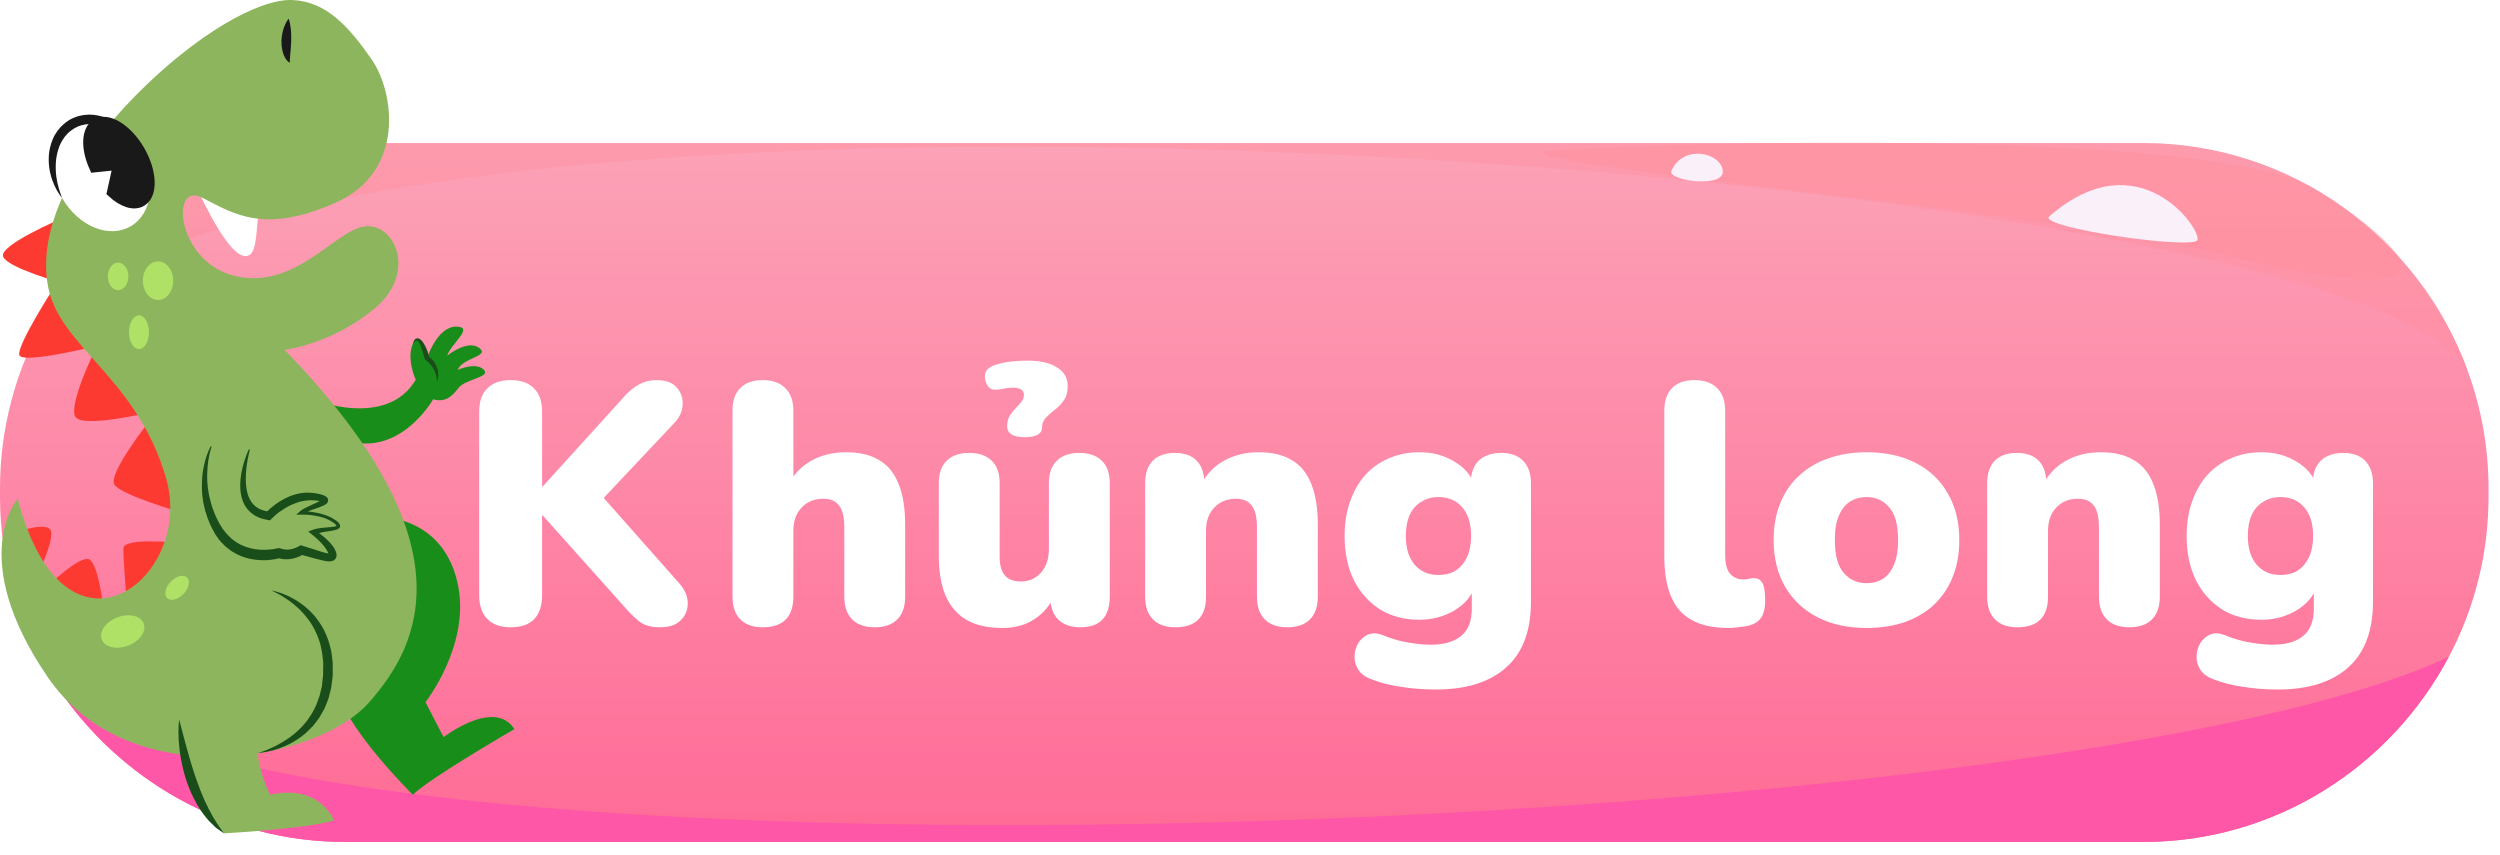 <svg width="117" height="40" viewBox="0 0 117 40" fill="none" xmlns="http://www.w3.org/2000/svg">
<g opacity="0.9">
<path d="M116.464 22.86V23.23C116.464 25.94 115.799 28.486 114.608 30.737C111.889 35.879 106.492 39.403 100.307 39.403H16.165C10.538 39.403 5.569 36.487 2.661 32.109V32.092C0.977 29.546 0 26.499 0 23.23V22.86C0 20.018 0.747 17.332 2.045 15.008C4.822 10.063 10.119 6.695 16.165 6.695H100.307C107.281 6.695 113.269 11.18 115.511 17.414C116.127 19.123 116.464 20.954 116.464 22.86Z" fill="url(#paint0_linear_346_192)"/>
<g style="mix-blend-mode:color-dodge" opacity="0.32">
<path d="M115.511 17.415C110.887 7.96 16.034 0.502 2.054 15.016H2.045C4.822 10.063 10.12 6.695 16.165 6.695H100.307C107.281 6.695 113.269 11.18 115.511 17.415Z" fill="#FF7E8B"/>
</g>
<g style="mix-blend-mode:multiply">
<path d="M114.599 30.737C111.881 35.879 106.484 39.403 100.299 39.403H16.157C10.53 39.403 5.561 36.487 2.653 32.109V32.093C13.035 42.516 96.726 39.23 114.599 30.737Z" fill="#FF459D"/>
</g>
<g style="mix-blend-mode:color-dodge" opacity="0.32">
<path d="M72.175 7.155C73.506 8.059 94.262 9.587 104.587 12.051C114.912 14.515 113.622 12.174 108.431 8.897C103.24 5.619 71.748 6.86 72.175 7.147V7.155Z" fill="#FF7E8B"/>
</g>
<path d="M95.905 10.129C95.322 10.638 102.599 11.698 102.837 11.238C103.067 10.769 100.102 6.465 95.905 10.129Z" fill="#F8EEF9"/>
<path d="M78.22 8.002C78.023 8.437 80.684 8.839 80.627 8.002C80.57 7.164 78.795 6.704 78.22 8.002Z" fill="#F8EEF9"/>
<g clip-path="url(#clip0_346_192)">
<path d="M2.904 10.217C2.904 10.217 -0.078 11.479 0.147 12.014C0.375 12.549 2.902 13.239 2.902 13.239V10.217H2.904Z" fill="#FD251C"/>
<path d="M2.449 13.581C2.449 13.581 0.825 16.106 0.9 16.603C0.975 17.1 4.864 16.106 4.864 16.106L2.447 13.581H2.449Z" fill="#FD251C"/>
<path d="M4.451 16.375C4.451 16.375 3.242 18.824 3.507 19.473C3.773 20.124 7.433 19.204 7.433 19.204L4.451 16.372V16.375Z" fill="#FD251C"/>
<path d="M7.055 19.625C7.055 19.625 5.016 22.188 5.356 22.685C5.697 23.182 8.489 23.985 8.489 23.985C8.489 23.985 7.886 20.008 7.055 19.625Z" fill="#FD251C"/>
<path d="M8.339 25.402C8.339 25.402 5.772 25.136 5.772 25.671C5.772 26.206 5.922 28.082 5.922 28.082C5.922 28.082 7.733 27.775 8.339 25.405V25.402Z" fill="#FD251C"/>
<path d="M2.149 27.507C2.149 27.507 3.754 25.937 4.188 26.187C4.622 26.437 4.849 28.522 4.849 28.522C4.849 28.522 2.717 29.152 2.151 27.509L2.149 27.507Z" fill="#FD251C"/>
<path d="M1.771 26.855C1.771 26.855 2.489 25.421 2.393 24.884C2.299 24.349 0.788 24.903 0.788 24.903C0.788 24.903 0.675 26.052 1.769 26.855H1.771Z" fill="#FD251C"/>
<path d="M9.057 8.455C9.057 8.455 10.491 11.784 11.396 11.974C12.302 12.166 11.774 9.831 12.415 9.296C12.415 9.296 10.716 7.882 9.054 8.455H9.057Z" fill="white"/>
<path d="M18.269 24.254C18.269 24.254 20.761 24.397 21.411 27.267C22.064 30.136 19.912 32.861 19.912 32.861L20.761 34.497C20.761 34.497 23.14 32.661 24.074 34.123C24.074 34.123 20.196 36.361 19.318 37.193C19.318 37.193 16.089 34.009 15.751 32.172C15.411 30.336 18.271 24.254 18.271 24.254H18.269Z" fill="#008100"/>
<path d="M15.116 18.843C15.116 18.843 18.21 19.913 19.456 17.77C19.456 17.77 19.004 16.796 19.325 16.087C19.647 15.378 19.987 16.757 19.987 16.757C19.987 16.757 20.459 15.286 21.345 15.286C22.232 15.286 21.099 16.089 20.93 16.643C20.93 16.643 21.873 15.878 22.422 16.279C22.969 16.681 21.629 16.738 21.423 17.311C21.423 17.311 22.253 16.929 22.631 17.292C23.009 17.656 21.782 17.732 21.46 18.153C21.139 18.574 20.839 18.84 20.271 18.688C20.271 18.688 18.516 21.805 15.646 20.39L15.118 18.84L15.116 18.843Z" fill="#008100"/>
<path d="M19.325 16.087C19.339 16.032 19.353 15.978 19.386 15.925C19.402 15.899 19.426 15.875 19.456 15.854C19.489 15.837 19.532 15.825 19.569 15.835C19.647 15.854 19.696 15.902 19.738 15.947C19.78 15.992 19.813 16.042 19.844 16.092C19.963 16.294 20.036 16.505 20.095 16.729L20.046 16.66C20.099 16.698 20.142 16.734 20.182 16.776C20.224 16.817 20.264 16.857 20.294 16.905C20.329 16.95 20.362 16.998 20.386 17.05C20.414 17.1 20.442 17.15 20.456 17.207C20.473 17.262 20.491 17.316 20.503 17.371L20.512 17.54C20.512 17.568 20.517 17.594 20.512 17.623L20.496 17.706C20.484 17.761 20.473 17.813 20.459 17.865C20.449 17.811 20.442 17.758 20.435 17.706L20.426 17.63C20.426 17.604 20.412 17.58 20.404 17.556L20.362 17.414C20.341 17.369 20.318 17.326 20.297 17.28C20.278 17.235 20.245 17.197 20.219 17.157C20.193 17.116 20.165 17.078 20.13 17.043C20.099 17.007 20.067 16.971 20.029 16.941C19.996 16.907 19.954 16.876 19.924 16.855L19.886 16.829L19.874 16.786C19.82 16.581 19.759 16.37 19.684 16.177C19.647 16.085 19.595 15.98 19.536 15.947C19.513 15.928 19.473 15.937 19.433 15.968C19.393 15.999 19.36 16.044 19.323 16.087H19.325Z" fill="#003A00"/>
<path d="M0.828 23.336C0.828 23.336 -1.589 26.09 2.224 31.674C6.037 37.26 14.796 35.652 17.248 32.899C19.703 30.146 22.042 25.364 13.323 16.375C13.323 16.375 15.55 16.106 17.551 14.423C19.553 12.739 18.457 10.407 17.061 10.597C15.665 10.79 13.851 13.543 11.058 12.929C8.264 12.318 7.926 8.455 9.472 9.256C11.021 10.06 12.417 10.939 15.702 9.487C18.987 8.034 18.457 4.322 17.401 2.794C16.343 1.265 15.287 0.078 13.701 0.002C12.114 -0.074 9.169 1.61 6.34 4.477C3.507 7.347 1.696 10.675 2.261 13.467C2.827 16.258 6.415 17.675 7.773 22.38C9.132 27.086 3.017 31.791 0.828 23.336Z" fill="#81AD4B"/>
<path d="M8.388 33.693C8.388 33.693 8.585 37.336 10.483 39C10.483 39 14.278 38.8 15.636 38.398C15.636 38.398 14.986 36.677 12.635 37.193C12.635 37.193 12.07 35.988 12.07 35.243C12.07 35.243 15.155 34.813 15.355 31.601C15.552 28.389 12.694 27.642 12.694 27.642" fill="#81AD4B"/>
<path d="M13.51 0.873C13.51 0.873 13.562 1.015 13.59 1.215C13.625 1.415 13.635 1.671 13.628 1.923C13.621 2.176 13.597 2.418 13.579 2.606C13.574 2.653 13.569 2.696 13.569 2.737C13.569 2.775 13.562 2.813 13.564 2.841C13.564 2.901 13.564 2.941 13.564 2.941C13.564 2.941 13.534 2.924 13.482 2.882C13.454 2.86 13.431 2.832 13.402 2.794C13.374 2.758 13.344 2.715 13.323 2.665C13.217 2.468 13.165 2.185 13.172 1.912C13.18 1.638 13.245 1.372 13.33 1.182C13.409 0.991 13.506 0.875 13.506 0.875L13.51 0.873Z" fill="black"/>
<path d="M6.729 29.19C6.86 29.558 6.527 30.02 5.983 30.22C5.439 30.422 4.889 30.286 4.758 29.918C4.624 29.549 4.96 29.088 5.504 28.888C6.049 28.686 6.598 28.821 6.729 29.19Z" fill="#A6DE57"/>
<path d="M8.759 27.034C8.918 27.195 8.839 27.54 8.58 27.804C8.32 28.068 7.98 28.149 7.82 27.987C7.658 27.825 7.74 27.48 7.999 27.216C8.257 26.953 8.599 26.869 8.759 27.034Z" fill="#A6DE57"/>
<path d="M8.104 13.136C8.104 13.636 7.787 14.04 7.396 14.04C7.004 14.04 6.687 13.636 6.687 13.136C6.687 12.637 7.004 12.233 7.396 12.233C7.787 12.233 8.104 12.637 8.104 13.136Z" fill="#A6DE57"/>
<path d="M6.009 12.937C6.009 13.293 5.793 13.581 5.528 13.581C5.263 13.581 5.047 13.291 5.047 12.937C5.047 12.582 5.263 12.29 5.528 12.29C5.793 12.29 6.009 12.58 6.009 12.937Z" fill="#A6DE57"/>
<path d="M6.971 15.547C6.971 15.982 6.762 16.337 6.504 16.337C6.246 16.337 6.037 15.982 6.037 15.547C6.037 15.112 6.246 14.758 6.504 14.758C6.762 14.758 6.971 15.112 6.971 15.547Z" fill="#A6DE57"/>
<path d="M11.692 21.049C11.617 21.353 11.556 21.66 11.525 21.969C11.499 22.276 11.488 22.585 11.537 22.877C11.56 23.022 11.598 23.163 11.654 23.291C11.68 23.355 11.715 23.415 11.753 23.472C11.79 23.529 11.833 23.579 11.877 23.629C11.927 23.674 11.973 23.719 12.03 23.752C12.084 23.79 12.145 23.819 12.206 23.845C12.267 23.871 12.332 23.89 12.398 23.907C12.464 23.928 12.534 23.931 12.602 23.945L12.433 24.007C12.504 23.928 12.569 23.869 12.64 23.807C12.71 23.745 12.781 23.686 12.856 23.629C13.004 23.515 13.163 23.415 13.33 23.331C13.412 23.289 13.499 23.251 13.585 23.215C13.672 23.177 13.766 23.156 13.855 23.127C13.949 23.11 14.041 23.082 14.135 23.072C14.228 23.058 14.325 23.051 14.421 23.056C14.517 23.053 14.611 23.065 14.707 23.077C14.806 23.087 14.883 23.108 14.982 23.129C15.029 23.141 15.073 23.153 15.122 23.172C15.172 23.194 15.219 23.203 15.294 23.27C15.308 23.282 15.336 23.322 15.348 23.353C15.362 23.398 15.359 23.448 15.345 23.479C15.317 23.548 15.284 23.567 15.258 23.591C15.207 23.629 15.162 23.65 15.118 23.672C14.944 23.75 14.777 23.8 14.611 23.857C14.529 23.886 14.447 23.914 14.369 23.947C14.292 23.978 14.214 24.016 14.163 24.059L14.104 23.907C14.24 23.914 14.372 23.928 14.505 23.945C14.637 23.962 14.768 23.985 14.899 24.014C14.965 24.026 15.029 24.047 15.094 24.066C15.158 24.088 15.226 24.099 15.287 24.128L15.474 24.206C15.535 24.235 15.592 24.278 15.653 24.314C15.683 24.332 15.711 24.349 15.742 24.37C15.768 24.39 15.793 24.411 15.822 24.439C15.848 24.468 15.876 24.494 15.897 24.539C15.906 24.561 15.918 24.592 15.916 24.627C15.916 24.665 15.892 24.699 15.871 24.72C15.787 24.791 15.719 24.796 15.65 24.815C15.582 24.829 15.517 24.839 15.451 24.851C15.193 24.891 14.928 24.922 14.719 25.022L14.738 24.813C14.848 24.887 14.951 24.96 15.054 25.041C15.158 25.122 15.256 25.207 15.35 25.3C15.395 25.35 15.446 25.393 15.489 25.448C15.531 25.502 15.575 25.555 15.615 25.614C15.653 25.683 15.686 25.733 15.721 25.823C15.73 25.859 15.742 25.866 15.749 25.947C15.758 26.004 15.747 26.106 15.679 26.173C15.662 26.189 15.643 26.206 15.625 26.22C15.608 26.23 15.594 26.237 15.575 26.244C15.543 26.258 15.507 26.268 15.486 26.268C15.434 26.275 15.39 26.275 15.355 26.27C15.277 26.265 15.209 26.251 15.144 26.239C15.012 26.211 14.89 26.18 14.768 26.147C14.524 26.08 14.287 26.009 14.05 25.952L14.228 25.918C14.172 25.956 14.132 25.98 14.083 26.006C14.036 26.032 13.987 26.054 13.938 26.07C13.888 26.092 13.839 26.109 13.787 26.12C13.736 26.132 13.684 26.151 13.63 26.156L13.468 26.175L13.304 26.17C13.194 26.17 13.088 26.13 12.98 26.109L13.121 26.113C12.945 26.161 12.795 26.187 12.628 26.204C12.466 26.223 12.302 26.22 12.138 26.213L11.891 26.187L11.647 26.142C11.485 26.101 11.326 26.054 11.176 25.978C11.098 25.947 11.025 25.907 10.953 25.861C10.882 25.816 10.805 25.78 10.742 25.723L10.544 25.567C10.483 25.509 10.427 25.448 10.368 25.388C10.307 25.331 10.258 25.265 10.211 25.196L10.068 24.994C9.993 24.846 9.909 24.71 9.84 24.554C9.784 24.409 9.718 24.278 9.674 24.116L9.599 23.883L9.545 23.65C9.503 23.496 9.491 23.336 9.467 23.179C9.458 23.02 9.442 22.863 9.449 22.704C9.446 22.544 9.46 22.388 9.472 22.231C9.491 22.074 9.514 21.919 9.55 21.765C9.62 21.46 9.716 21.161 9.862 20.885L9.901 20.904C9.808 21.192 9.749 21.494 9.721 21.793C9.707 21.943 9.702 22.093 9.695 22.243C9.695 22.392 9.697 22.542 9.714 22.69C9.721 22.839 9.754 22.984 9.775 23.132C9.81 23.277 9.836 23.422 9.88 23.562L9.944 23.774L10.021 23.976C10.066 24.109 10.143 24.249 10.207 24.387C10.265 24.508 10.352 24.63 10.422 24.751C10.516 24.856 10.589 24.979 10.695 25.07L10.842 25.215L11.007 25.338C11.058 25.383 11.124 25.41 11.18 25.445C11.239 25.481 11.3 25.512 11.363 25.536C11.488 25.593 11.619 25.628 11.753 25.664L11.957 25.704L12.164 25.726C12.302 25.733 12.443 25.733 12.581 25.721C12.717 25.714 12.867 25.69 12.985 25.662L13.034 25.65L13.126 25.666C13.196 25.678 13.264 25.714 13.337 25.714L13.445 25.723L13.555 25.714C13.592 25.714 13.628 25.7 13.665 25.692C13.703 25.685 13.738 25.674 13.776 25.662C13.813 25.65 13.848 25.635 13.881 25.619C13.914 25.605 13.951 25.581 13.973 25.571L14.071 25.517L14.151 25.54C14.395 25.612 14.637 25.688 14.874 25.766C14.991 25.807 15.108 25.845 15.221 25.873C15.277 25.887 15.334 25.902 15.378 25.907C15.43 25.923 15.463 25.89 15.409 25.933C15.364 25.994 15.409 26.011 15.378 25.923L15.319 25.792C15.294 25.745 15.258 25.697 15.23 25.65C15.2 25.602 15.158 25.557 15.122 25.512C15.047 25.421 14.963 25.334 14.874 25.25C14.787 25.167 14.691 25.086 14.597 25.012L14.423 24.877L14.616 24.803C14.895 24.699 15.162 24.696 15.423 24.672C15.489 24.668 15.552 24.661 15.613 24.651C15.671 24.642 15.74 24.623 15.756 24.608C15.756 24.604 15.756 24.627 15.754 24.608C15.749 24.594 15.73 24.57 15.711 24.549C15.693 24.53 15.669 24.508 15.643 24.487L15.566 24.437C15.512 24.404 15.465 24.366 15.406 24.34L15.233 24.264C15.176 24.235 15.111 24.223 15.05 24.204C14.989 24.188 14.928 24.168 14.864 24.159C14.738 24.133 14.611 24.111 14.482 24.099C14.353 24.09 14.224 24.083 14.097 24.085H13.867L14.038 23.933C14.118 23.859 14.2 23.819 14.282 23.774C14.362 23.731 14.444 23.693 14.524 23.657C14.684 23.584 14.85 23.515 14.989 23.436C15.021 23.417 15.054 23.396 15.071 23.379C15.078 23.374 15.08 23.362 15.066 23.389C15.064 23.401 15.057 23.427 15.066 23.45C15.066 23.465 15.085 23.484 15.083 23.481C15.092 23.488 15.052 23.469 15.019 23.462C14.984 23.453 14.944 23.446 14.907 23.439C14.832 23.429 14.738 23.412 14.66 23.415C14.58 23.412 14.501 23.408 14.421 23.417C14.341 23.422 14.264 23.434 14.184 23.448C14.104 23.457 14.029 23.486 13.951 23.505C13.799 23.56 13.646 23.614 13.503 23.693C13.431 23.729 13.36 23.774 13.29 23.817C13.219 23.862 13.151 23.904 13.083 23.954C13.015 24.002 12.95 24.054 12.889 24.109C12.828 24.161 12.762 24.221 12.713 24.273L12.635 24.354L12.546 24.335C12.461 24.316 12.377 24.309 12.293 24.28C12.208 24.259 12.126 24.226 12.046 24.188C11.966 24.149 11.887 24.107 11.816 24.05C11.741 23.997 11.678 23.933 11.614 23.869C11.556 23.8 11.502 23.726 11.457 23.65C11.415 23.572 11.377 23.491 11.349 23.408C11.293 23.244 11.262 23.075 11.248 22.908C11.227 22.575 11.265 22.25 11.338 21.936C11.413 21.624 11.509 21.32 11.643 21.032L11.685 21.049H11.692Z" fill="#003A00"/>
<path d="M6.562 7.107C7.332 8.422 7.14 9.979 6.133 10.58C5.126 11.184 3.688 10.607 2.921 9.292C2.151 7.977 2.343 6.422 3.35 5.818C4.357 5.214 5.795 5.792 6.562 7.107Z" fill="white"/>
<path d="M6.619 9.415C6.264 9.629 5.739 9.446 5.255 8.999L5.542 7.701L4.422 7.818C4.026 6.94 4.049 6.087 4.514 5.806C5.044 5.49 5.943 6.042 6.525 7.038C7.104 8.034 7.149 9.097 6.619 9.415Z" fill="black" stroke="black" stroke-width="0.5" stroke-miterlimit="10"/>
<path d="M2.921 9.289C2.921 9.289 2.902 9.266 2.869 9.218C2.836 9.17 2.782 9.109 2.728 9.016C2.674 8.923 2.602 8.809 2.545 8.671C2.512 8.602 2.482 8.528 2.454 8.448C2.423 8.367 2.395 8.281 2.374 8.188C2.322 8.005 2.292 7.801 2.282 7.58C2.275 7.359 2.285 7.121 2.348 6.883C2.407 6.645 2.496 6.396 2.653 6.179C2.686 6.122 2.731 6.072 2.775 6.02C2.817 5.968 2.862 5.915 2.914 5.873C2.965 5.828 3.01 5.778 3.066 5.74L3.148 5.68L3.19 5.652L3.212 5.637L3.221 5.63L3.226 5.625H3.228L3.244 5.614L3.404 5.533C3.453 5.507 3.533 5.483 3.596 5.459C3.664 5.433 3.73 5.419 3.796 5.407C3.862 5.392 3.927 5.378 3.993 5.376C4.256 5.343 4.514 5.381 4.749 5.445C4.986 5.502 5.197 5.609 5.384 5.721C5.572 5.835 5.734 5.961 5.868 6.094C5.938 6.158 5.999 6.222 6.053 6.289C6.11 6.353 6.159 6.415 6.203 6.479C6.297 6.598 6.358 6.714 6.415 6.807C6.469 6.9 6.497 6.981 6.523 7.031C6.546 7.083 6.558 7.111 6.558 7.111C6.558 7.111 6.48 7.016 6.339 6.862C6.267 6.786 6.182 6.693 6.074 6.598C6.023 6.548 5.966 6.498 5.901 6.45C5.84 6.401 5.774 6.348 5.701 6.301C5.631 6.251 5.556 6.201 5.474 6.158C5.396 6.108 5.309 6.068 5.223 6.025C5.047 5.946 4.854 5.877 4.655 5.839C4.455 5.797 4.244 5.789 4.04 5.818C3.988 5.82 3.939 5.835 3.887 5.847C3.836 5.858 3.786 5.868 3.744 5.887C3.697 5.906 3.66 5.911 3.603 5.942L3.444 6.025C3.47 6.011 3.449 6.022 3.456 6.02L3.451 6.025L3.444 6.03L3.427 6.042L3.395 6.063L3.331 6.106C3.287 6.132 3.251 6.172 3.212 6.206C3.172 6.236 3.137 6.277 3.104 6.317C3.068 6.355 3.033 6.393 3.005 6.439C2.881 6.607 2.787 6.798 2.728 6.995C2.665 7.192 2.63 7.394 2.616 7.589C2.611 7.687 2.604 7.782 2.609 7.875C2.609 7.967 2.613 8.058 2.623 8.146C2.627 8.234 2.644 8.315 2.658 8.395C2.667 8.476 2.684 8.55 2.702 8.619C2.733 8.762 2.773 8.88 2.803 8.98C2.871 9.18 2.916 9.296 2.916 9.296L2.921 9.289Z" fill="black"/>
<path d="M12.067 35.241C12.067 35.241 12.227 35.201 12.49 35.094C12.752 34.989 13.121 34.818 13.51 34.544C13.609 34.48 13.703 34.395 13.804 34.319C13.902 34.238 13.994 34.142 14.092 34.052C14.184 33.955 14.271 33.848 14.362 33.741C14.437 33.622 14.524 33.51 14.601 33.386C14.667 33.256 14.742 33.13 14.801 32.992C14.85 32.849 14.909 32.711 14.956 32.566C14.991 32.416 15.029 32.267 15.064 32.117C15.08 31.962 15.099 31.805 15.115 31.651L15.123 31.591C15.123 31.591 15.123 31.558 15.123 31.544V31.42L15.127 31.173C15.139 31.002 15.108 30.861 15.094 30.712C15.085 30.562 15.047 30.417 15.017 30.269C14.993 30.12 14.939 29.982 14.89 29.846C14.792 29.573 14.655 29.323 14.508 29.102C14.357 28.881 14.186 28.688 14.02 28.52C13.93 28.441 13.846 28.365 13.764 28.291C13.677 28.225 13.595 28.163 13.518 28.103C13.355 27.994 13.212 27.901 13.088 27.832C12.964 27.766 12.865 27.713 12.795 27.68C12.724 27.649 12.687 27.633 12.687 27.633C12.687 27.633 12.851 27.654 13.123 27.747C13.259 27.794 13.424 27.858 13.604 27.951C13.693 27.999 13.787 28.053 13.888 28.11C13.984 28.175 14.083 28.244 14.186 28.317C14.282 28.401 14.388 28.481 14.487 28.576C14.58 28.679 14.688 28.774 14.775 28.893C14.958 29.123 15.134 29.39 15.256 29.692C15.32 29.841 15.385 29.996 15.423 30.16C15.467 30.322 15.514 30.486 15.528 30.662C15.547 30.833 15.58 31.016 15.571 31.175V31.422V31.546C15.571 31.572 15.571 31.572 15.571 31.622L15.564 31.686C15.54 31.858 15.519 32.029 15.498 32.2C15.453 32.367 15.411 32.535 15.369 32.699C15.317 32.861 15.242 33.018 15.179 33.172C15.104 33.322 15.012 33.462 14.932 33.603C14.838 33.736 14.738 33.86 14.641 33.983C14.531 34.093 14.425 34.202 14.318 34.302C14.2 34.392 14.095 34.487 13.98 34.563C13.862 34.635 13.754 34.711 13.642 34.768C13.198 35.01 12.792 35.122 12.511 35.179C12.227 35.236 12.063 35.239 12.063 35.239L12.067 35.241Z" fill="#003A00"/>
<path d="M8.388 33.693C8.388 33.693 8.482 34.047 8.623 34.58C8.695 34.842 8.773 35.148 8.869 35.472C8.911 35.636 8.97 35.797 9.019 35.966C9.068 36.135 9.132 36.301 9.186 36.47C9.247 36.637 9.308 36.803 9.369 36.967C9.442 37.124 9.496 37.291 9.566 37.438C9.643 37.583 9.7 37.737 9.772 37.868C9.848 37.999 9.911 38.132 9.979 38.246C10.052 38.358 10.115 38.463 10.171 38.558C10.228 38.653 10.291 38.724 10.336 38.791C10.429 38.919 10.481 39 10.481 39C10.481 39 10.404 38.95 10.272 38.857C10.209 38.807 10.12 38.758 10.04 38.677C9.958 38.598 9.866 38.51 9.768 38.408C9.672 38.303 9.582 38.182 9.484 38.054C9.385 37.925 9.301 37.778 9.209 37.626C9.122 37.474 9.043 37.309 8.961 37.143C8.888 36.974 8.82 36.798 8.754 36.625C8.7 36.446 8.634 36.27 8.594 36.092C8.548 35.914 8.51 35.738 8.477 35.567C8.44 35.395 8.421 35.229 8.402 35.07C8.379 34.913 8.374 34.761 8.362 34.623C8.329 34.066 8.383 33.696 8.383 33.696L8.388 33.693Z" fill="#003A00"/>
</g>
<g filter="url(#filter0_dii_346_192)">
<path d="M23.898 28.144C23.428 28.144 23.066 28.016 22.81 27.76C22.554 27.493 22.426 27.125 22.426 26.656V18.064C22.426 17.573 22.554 17.205 22.81 16.96C23.066 16.704 23.428 16.576 23.898 16.576C24.378 16.576 24.741 16.704 24.986 16.96C25.242 17.205 25.37 17.573 25.37 18.064V21.552H25.402L29.29 17.264C29.492 17.051 29.706 16.885 29.93 16.768C30.165 16.64 30.426 16.576 30.714 16.576C31.162 16.576 31.482 16.693 31.674 16.928C31.877 17.152 31.967 17.419 31.946 17.728C31.935 18.027 31.812 18.304 31.578 18.56L27.706 22.672V21.472L31.77 26.064C32.047 26.373 32.186 26.693 32.186 27.024C32.186 27.344 32.074 27.611 31.85 27.824C31.637 28.037 31.317 28.144 30.89 28.144C30.527 28.144 30.234 28.075 30.01 27.936C29.797 27.787 29.562 27.568 29.306 27.28L25.402 22.912H25.37V26.656C25.37 27.125 25.247 27.493 25.002 27.76C24.756 28.016 24.389 28.144 23.898 28.144ZM35.689 28.144C35.241 28.144 34.894 28.021 34.649 27.776C34.403 27.531 34.281 27.173 34.281 26.704V18.016C34.281 17.547 34.403 17.189 34.649 16.944C34.894 16.699 35.241 16.576 35.689 16.576C36.147 16.576 36.499 16.699 36.745 16.944C37.001 17.189 37.129 17.547 37.129 18.016V21.504H36.873C37.129 21.003 37.491 20.619 37.961 20.352C38.441 20.085 38.985 19.952 39.593 19.952C40.222 19.952 40.739 20.075 41.145 20.32C41.55 20.555 41.854 20.928 42.057 21.44C42.259 21.941 42.361 22.576 42.361 23.344V26.704C42.361 27.173 42.238 27.531 41.993 27.776C41.747 28.021 41.395 28.144 40.937 28.144C40.478 28.144 40.126 28.021 39.881 27.776C39.635 27.531 39.513 27.173 39.513 26.704V23.456C39.513 22.976 39.427 22.635 39.257 22.432C39.097 22.229 38.857 22.128 38.537 22.128C38.11 22.128 37.769 22.267 37.513 22.544C37.257 22.811 37.129 23.173 37.129 23.632V26.704C37.129 27.664 36.649 28.144 35.689 28.144ZM46.928 28.176C46.245 28.176 45.685 28.053 45.248 27.808C44.81 27.552 44.48 27.173 44.256 26.672C44.042 26.171 43.936 25.536 43.936 24.768V21.408C43.936 20.939 44.059 20.587 44.304 20.352C44.549 20.107 44.901 19.984 45.36 19.984C45.819 19.984 46.17 20.107 46.416 20.352C46.661 20.587 46.784 20.939 46.784 21.408V24.848C46.784 25.232 46.864 25.52 47.024 25.712C47.184 25.904 47.434 26 47.776 26C48.16 26 48.474 25.861 48.72 25.584C48.965 25.307 49.088 24.939 49.088 24.48V21.408C49.088 20.939 49.211 20.587 49.456 20.352C49.701 20.107 50.053 19.984 50.512 19.984C50.971 19.984 51.322 20.107 51.568 20.352C51.813 20.587 51.936 20.939 51.936 21.408V26.704C51.936 27.664 51.477 28.144 50.56 28.144C50.112 28.144 49.765 28.021 49.52 27.776C49.275 27.531 49.152 27.173 49.152 26.704V25.776L49.408 26.56C49.173 27.083 48.843 27.483 48.416 27.76C48 28.037 47.504 28.176 46.928 28.176ZM47.952 19.248C47.696 19.248 47.493 19.205 47.344 19.12C47.205 19.035 47.136 18.912 47.136 18.752C47.136 18.549 47.173 18.384 47.248 18.256C47.333 18.117 47.424 18 47.52 17.904C47.627 17.797 47.717 17.696 47.792 17.6C47.877 17.504 47.92 17.397 47.92 17.28C47.92 17.152 47.872 17.061 47.776 17.008C47.68 16.955 47.552 16.928 47.392 16.928C47.328 16.928 47.264 16.933 47.2 16.944C47.136 16.944 47.056 16.955 46.96 16.976C46.736 17.029 46.56 17.04 46.432 17.008C46.315 16.976 46.218 16.869 46.144 16.688C46.08 16.507 46.075 16.347 46.128 16.208C46.192 16.059 46.336 15.947 46.56 15.872C46.784 15.797 47.024 15.744 47.28 15.712C47.536 15.68 47.803 15.664 48.08 15.664C48.677 15.664 49.141 15.771 49.472 15.984C49.803 16.187 49.968 16.48 49.968 16.864C49.968 17.141 49.904 17.365 49.776 17.536C49.658 17.707 49.52 17.851 49.36 17.968C49.211 18.085 49.072 18.208 48.944 18.336C48.827 18.464 48.768 18.619 48.768 18.8C48.768 18.939 48.699 19.051 48.56 19.136C48.421 19.211 48.218 19.248 47.952 19.248ZM55.001 28.144C54.553 28.144 54.207 28.021 53.961 27.776C53.716 27.531 53.593 27.173 53.593 26.704V21.408C53.593 20.949 53.711 20.597 53.945 20.352C54.191 20.107 54.537 19.984 54.985 19.984C55.433 19.984 55.775 20.107 56.009 20.352C56.244 20.597 56.361 20.949 56.361 21.408V22.16L56.185 21.504C56.441 21.003 56.804 20.619 57.273 20.352C57.753 20.085 58.297 19.952 58.905 19.952C59.535 19.952 60.052 20.075 60.457 20.32C60.863 20.555 61.167 20.928 61.369 21.44C61.572 21.941 61.673 22.576 61.673 23.344V26.704C61.673 27.173 61.551 27.531 61.305 27.776C61.06 28.021 60.708 28.144 60.249 28.144C59.791 28.144 59.439 28.021 59.193 27.776C58.948 27.531 58.825 27.173 58.825 26.704V23.456C58.825 22.976 58.74 22.635 58.569 22.432C58.409 22.229 58.169 22.128 57.849 22.128C57.423 22.128 57.081 22.267 56.825 22.544C56.569 22.811 56.441 23.173 56.441 23.632V26.704C56.441 27.664 55.961 28.144 55.001 28.144ZM67.2 31.056C66.614 31.056 66.064 31.013 65.552 30.928C65.04 30.853 64.598 30.741 64.224 30.592C63.915 30.485 63.696 30.331 63.568 30.128C63.44 29.925 63.382 29.712 63.392 29.488C63.403 29.264 63.462 29.061 63.568 28.88C63.686 28.699 63.84 28.565 64.032 28.48C64.224 28.405 64.438 28.411 64.672 28.496C65.142 28.688 65.568 28.811 65.952 28.864C66.336 28.928 66.662 28.96 66.928 28.96C67.579 28.96 68.064 28.821 68.384 28.544C68.715 28.277 68.88 27.856 68.88 27.28V26.272H69.008C68.848 26.72 68.523 27.088 68.032 27.376C67.542 27.653 67.008 27.792 66.432 27.792C65.728 27.792 65.115 27.632 64.592 27.312C64.07 26.981 63.659 26.523 63.36 25.936C63.072 25.349 62.928 24.661 62.928 23.872C62.928 23.275 63.014 22.736 63.184 22.256C63.355 21.776 63.59 21.365 63.888 21.024C64.198 20.683 64.566 20.421 64.992 20.24C65.43 20.048 65.91 19.952 66.432 19.952C67.03 19.952 67.563 20.091 68.032 20.368C68.512 20.645 68.832 21.008 68.992 21.456L68.832 22.112V21.408C68.832 20.949 68.955 20.597 69.2 20.352C69.456 20.107 69.808 19.984 70.256 19.984C70.704 19.984 71.046 20.107 71.28 20.352C71.526 20.597 71.648 20.949 71.648 21.408V26.944C71.648 28.309 71.264 29.333 70.496 30.016C69.728 30.709 68.63 31.056 67.2 31.056ZM67.312 25.696C67.632 25.696 67.904 25.627 68.128 25.488C68.352 25.339 68.528 25.131 68.656 24.864C68.784 24.587 68.848 24.256 68.848 23.872C68.848 23.296 68.71 22.848 68.432 22.528C68.155 22.208 67.782 22.048 67.312 22.048C67.014 22.048 66.747 22.123 66.512 22.272C66.278 22.411 66.096 22.619 65.968 22.896C65.851 23.163 65.792 23.488 65.792 23.872C65.792 24.448 65.931 24.896 66.208 25.216C66.486 25.536 66.854 25.696 67.312 25.696ZM80.882 28.176C79.858 28.176 79.101 27.904 78.61 27.36C78.13 26.805 77.89 25.973 77.89 24.864V18.016C77.89 17.547 78.013 17.189 78.258 16.944C78.503 16.699 78.85 16.576 79.298 16.576C79.757 16.576 80.109 16.699 80.354 16.944C80.61 17.189 80.738 17.547 80.738 18.016V24.768C80.738 25.163 80.813 25.451 80.962 25.632C81.122 25.813 81.325 25.904 81.57 25.904C81.645 25.904 81.719 25.899 81.794 25.888C81.879 25.867 81.97 25.851 82.066 25.84C82.247 25.84 82.381 25.909 82.466 26.048C82.562 26.187 82.61 26.469 82.61 26.896C82.61 27.269 82.535 27.552 82.386 27.744C82.237 27.925 82.007 28.043 81.698 28.096C81.613 28.107 81.49 28.123 81.33 28.144C81.17 28.165 81.021 28.176 80.882 28.176ZM87.359 28.176C86.484 28.176 85.721 28.011 85.07 27.68C84.42 27.349 83.913 26.875 83.55 26.256C83.188 25.637 83.007 24.907 83.007 24.064C83.007 23.424 83.108 22.853 83.311 22.352C83.513 21.84 83.806 21.408 84.191 21.056C84.575 20.693 85.033 20.421 85.567 20.24C86.1 20.048 86.697 19.952 87.359 19.952C88.233 19.952 88.996 20.117 89.647 20.448C90.297 20.779 90.799 21.253 91.15 21.872C91.513 22.48 91.695 23.211 91.695 24.064C91.695 24.693 91.593 25.264 91.391 25.776C91.188 26.288 90.894 26.725 90.51 27.088C90.137 27.44 89.678 27.712 89.135 27.904C88.601 28.085 88.009 28.176 87.359 28.176ZM87.359 26.08C87.647 26.08 87.903 26.011 88.126 25.872C88.35 25.723 88.521 25.504 88.638 25.216C88.766 24.917 88.831 24.533 88.831 24.064C88.831 23.349 88.692 22.837 88.415 22.528C88.137 22.208 87.785 22.048 87.359 22.048C87.07 22.048 86.814 22.117 86.591 22.256C86.367 22.395 86.191 22.613 86.062 22.912C85.934 23.2 85.871 23.584 85.871 24.064C85.871 24.768 86.009 25.28 86.287 25.6C86.564 25.92 86.921 26.08 87.359 26.08ZM94.407 28.144C93.96 28.144 93.613 28.021 93.368 27.776C93.122 27.531 92.999 27.173 92.999 26.704V21.408C92.999 20.949 93.117 20.597 93.352 20.352C93.597 20.107 93.944 19.984 94.391 19.984C94.84 19.984 95.181 20.107 95.415 20.352C95.65 20.597 95.767 20.949 95.767 21.408V22.16L95.591 21.504C95.847 21.003 96.21 20.619 96.68 20.352C97.159 20.085 97.704 19.952 98.311 19.952C98.941 19.952 99.458 20.075 99.864 20.32C100.269 20.555 100.573 20.928 100.775 21.44C100.978 21.941 101.079 22.576 101.079 23.344V26.704C101.079 27.173 100.957 27.531 100.711 27.776C100.466 28.021 100.114 28.144 99.656 28.144C99.197 28.144 98.845 28.021 98.6 27.776C98.354 27.531 98.231 27.173 98.231 26.704V23.456C98.231 22.976 98.146 22.635 97.975 22.432C97.816 22.229 97.576 22.128 97.255 22.128C96.829 22.128 96.487 22.267 96.231 22.544C95.975 22.811 95.847 23.173 95.847 23.632V26.704C95.847 27.664 95.368 28.144 94.407 28.144ZM106.607 31.056C106.02 31.056 105.471 31.013 104.959 30.928C104.447 30.853 104.004 30.741 103.631 30.592C103.321 30.485 103.103 30.331 102.975 30.128C102.847 29.925 102.788 29.712 102.799 29.488C102.809 29.264 102.868 29.061 102.975 28.88C103.092 28.699 103.247 28.565 103.439 28.48C103.631 28.405 103.844 28.411 104.079 28.496C104.548 28.688 104.975 28.811 105.359 28.864C105.743 28.928 106.068 28.96 106.335 28.96C106.985 28.96 107.471 28.821 107.791 28.544C108.121 28.277 108.287 27.856 108.287 27.28V26.272H108.415C108.255 26.72 107.929 27.088 107.439 27.376C106.948 27.653 106.415 27.792 105.839 27.792C105.135 27.792 104.521 27.632 103.999 27.312C103.476 26.981 103.065 26.523 102.767 25.936C102.479 25.349 102.335 24.661 102.335 23.872C102.335 23.275 102.42 22.736 102.591 22.256C102.761 21.776 102.996 21.365 103.295 21.024C103.604 20.683 103.972 20.421 104.399 20.24C104.836 20.048 105.316 19.952 105.839 19.952C106.436 19.952 106.969 20.091 107.439 20.368C107.919 20.645 108.239 21.008 108.399 21.456L108.239 22.112V21.408C108.239 20.949 108.361 20.597 108.607 20.352C108.863 20.107 109.215 19.984 109.663 19.984C110.111 19.984 110.452 20.107 110.687 20.352C110.932 20.597 111.055 20.949 111.055 21.408V26.944C111.055 28.309 110.671 29.333 109.903 30.016C109.135 30.709 108.036 31.056 106.607 31.056ZM106.719 25.696C107.039 25.696 107.311 25.627 107.535 25.488C107.759 25.339 107.935 25.131 108.063 24.864C108.191 24.587 108.255 24.256 108.255 23.872C108.255 23.296 108.116 22.848 107.839 22.528C107.561 22.208 107.188 22.048 106.719 22.048C106.42 22.048 106.153 22.123 105.919 22.272C105.684 22.411 105.503 22.619 105.375 22.896C105.257 23.163 105.199 23.488 105.199 23.872C105.199 24.448 105.337 24.896 105.615 25.216C105.892 25.536 106.26 25.696 106.719 25.696Z" fill="white"/>
</g>
</g>
<defs>
<filter id="filter0_dii_346_192" x="19.999" y="14.45" width="93.483" height="20.246" filterUnits="userSpaceOnUse" color-interpolation-filters="sRGB">
<feFlood flood-opacity="0" result="BackgroundImageFix"/>
<feColorMatrix in="SourceAlpha" type="matrix" values="0 0 0 0 0 0 0 0 0 0 0 0 0 0 0 0 0 0 127 0" result="hardAlpha"/>
<feOffset dy="1.213"/>
<feGaussianBlur stdDeviation="1.213"/>
<feComposite in2="hardAlpha" operator="out"/>
<feColorMatrix type="matrix" values="0 0 0 0 0.245 0 0 0 0 0 0 0 0 0 0.147 0 0 0 0.29 0"/>
<feBlend mode="multiply" in2="BackgroundImageFix" result="effect1_dropShadow_346_192"/>
<feBlend mode="normal" in="SourceGraphic" in2="effect1_dropShadow_346_192" result="shape"/>
<feColorMatrix in="SourceAlpha" type="matrix" values="0 0 0 0 0 0 0 0 0 0 0 0 0 0 0 0 0 0 127 0" result="hardAlpha"/>
<feOffset dy="-0.607"/>
<feGaussianBlur stdDeviation="0.303"/>
<feComposite in2="hardAlpha" operator="arithmetic" k2="-1" k3="1"/>
<feColorMatrix type="matrix" values="0 0 0 0 0.74 0 0 0 0 0 0 0 0 0 0.201 0 0 0 0.64 0"/>
<feBlend mode="multiply" in2="shape" result="effect2_innerShadow_346_192"/>
<feColorMatrix in="SourceAlpha" type="matrix" values="0 0 0 0 0 0 0 0 0 0 0 0 0 0 0 0 0 0 127 0" result="hardAlpha"/>
<feOffset dy="0.607"/>
<feGaussianBlur stdDeviation="0.303"/>
<feComposite in2="hardAlpha" operator="arithmetic" k2="-1" k3="1"/>
<feColorMatrix type="matrix" values="0 0 0 0 1 0 0 0 0 0.678 0 0 0 0 0.772 0 0 0 0.23 0"/>
<feBlend mode="normal" in2="effect2_innerShadow_346_192" result="effect3_innerShadow_346_192"/>
</filter>
<linearGradient id="paint0_linear_346_192" x1="58.228" y1="39.403" x2="58.228" y2="6.695" gradientUnits="userSpaceOnUse">
<stop stop-color="#FF5B8B"/>
<stop offset="1" stop-color="#FC98AF"/>
</linearGradient>
<clipPath id="clip0_346_192">
<rect width="24" height="39" fill="white" transform="translate(0.072)"/>
</clipPath>
</defs>
</svg>
